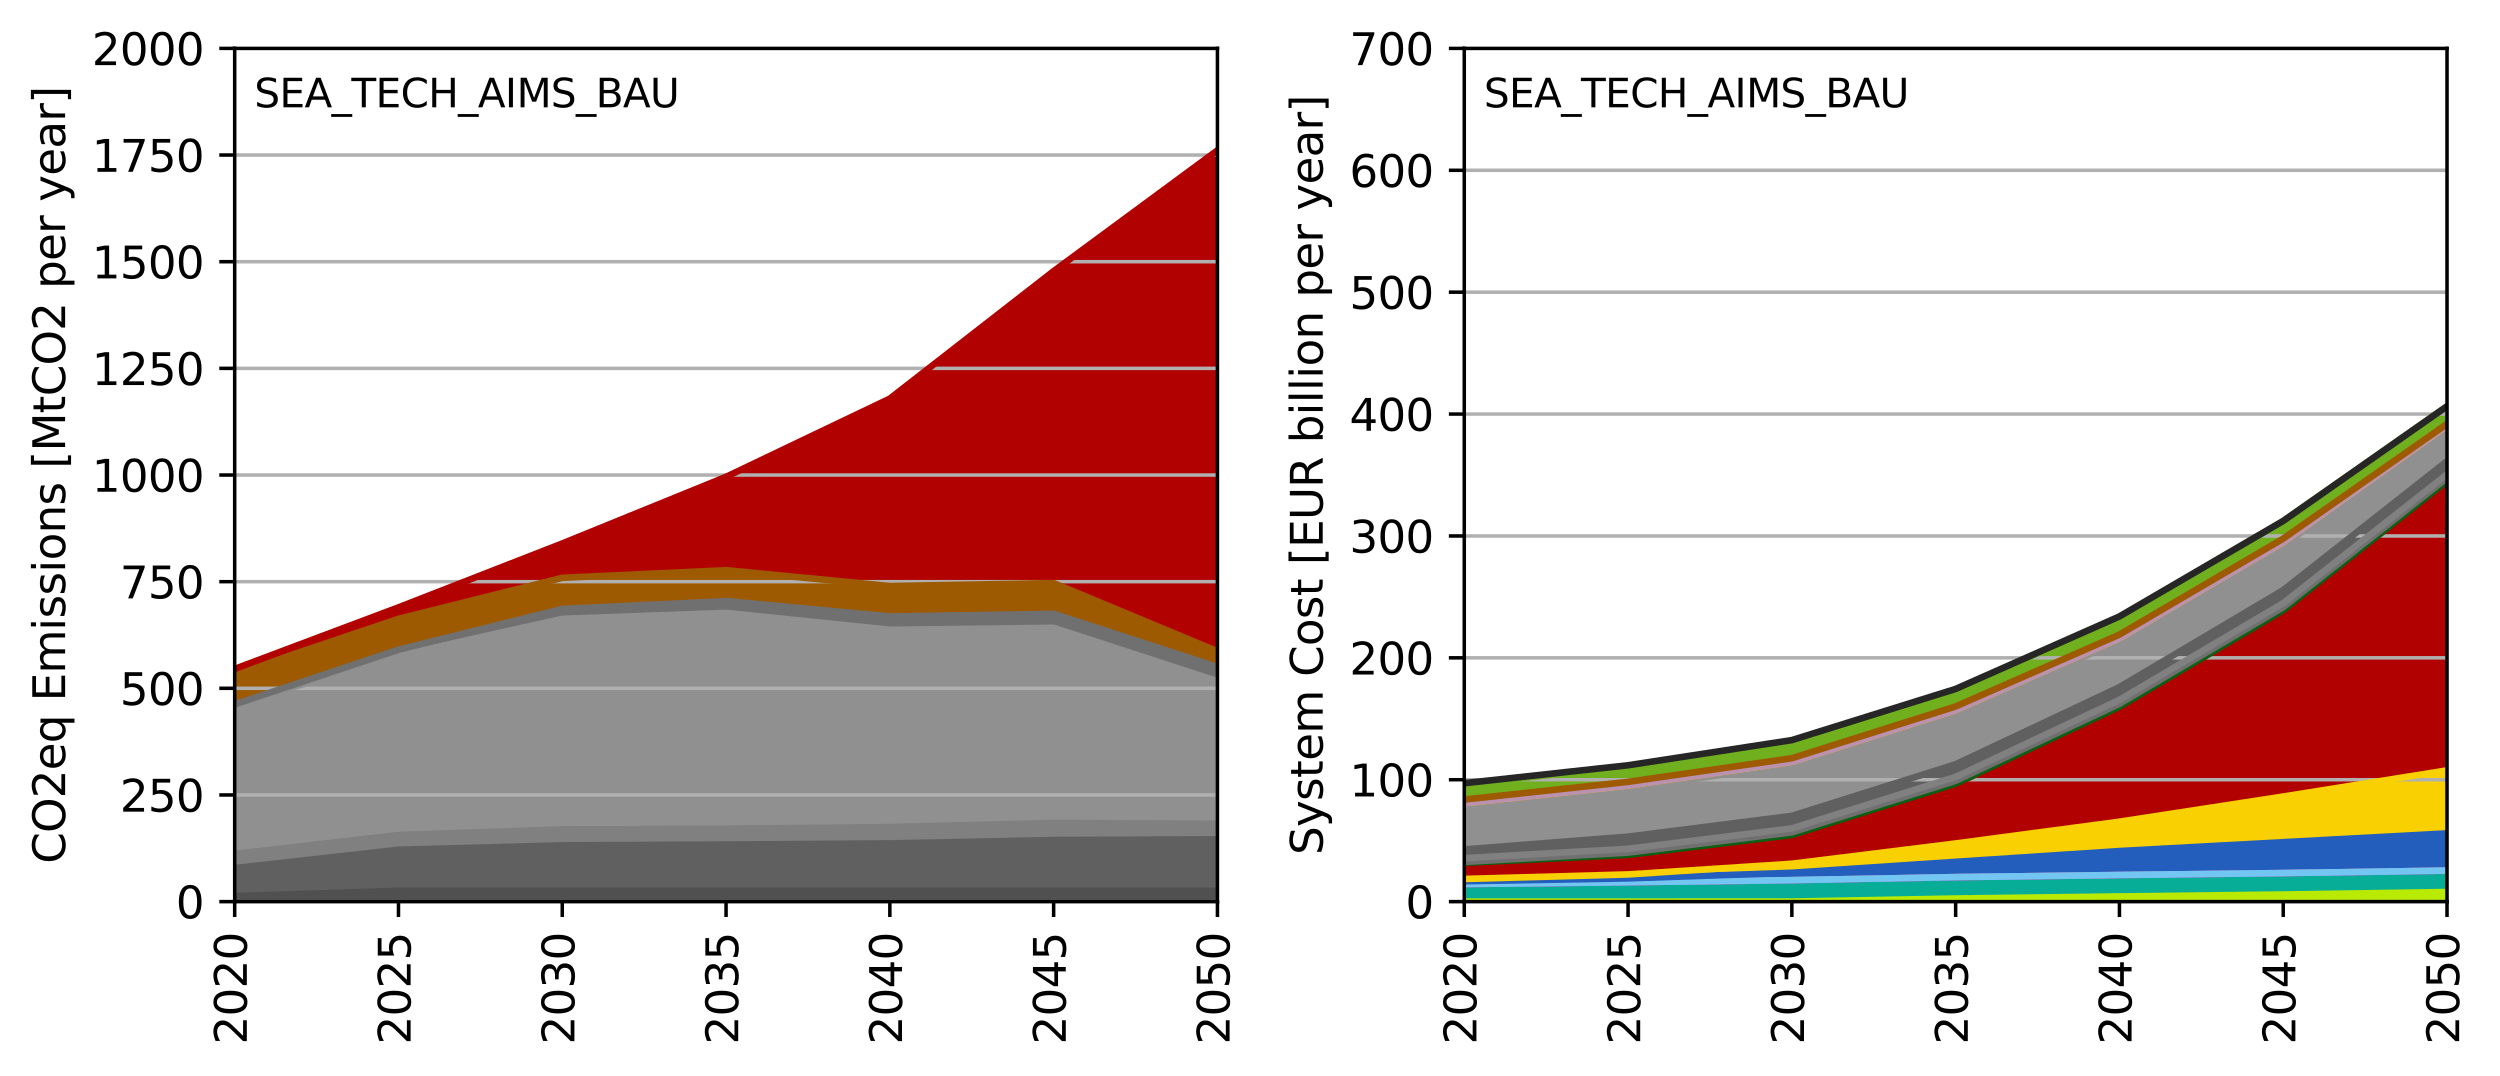<?xml version="1.0" encoding="utf-8" standalone="no"?>
<!DOCTYPE svg PUBLIC "-//W3C//DTD SVG 1.1//EN"
  "http://www.w3.org/Graphics/SVG/1.1/DTD/svg11.dtd">
<svg xmlns:xlink="http://www.w3.org/1999/xlink" width="568.087pt" height="244.529pt" viewBox="0 0 568.087 244.529" xmlns="http://www.w3.org/2000/svg" version="1.1">
 <defs>
  <style type="text/css">*{stroke-linejoin: round; stroke-linecap: butt}</style>
 </defs>
 <g id="figure_1">
  <g id="patch_1">
   <path d="M 0 244.529 
L 568.087 244.529 
L 568.087 0 
L 0 0 
z
" style="fill: #ffffff"/>
  </g>
  <g id="axes_1">
   <g id="patch_2">
    <path d="M 53.328 204.879 
L 276.643 204.879 
L 276.643 10.999 
L 53.328 10.999 
z
" style="fill: #ffffff"/>
   </g>
   <g id="PolyCollection_1">
    <defs>
     <path id="m88d6190f42" d="M 53.328 -40.907 
L 53.328 -39.65 
L 90.547 -39.65 
L 127.766 -39.65 
L 164.986 -39.65 
L 202.205 -39.65 
L 239.424 -39.65 
L 276.643 -39.65 
L 276.643 -42.111 
L 276.643 -42.111 
L 239.424 -42.11 
L 202.205 -42.112 
L 164.986 -42.112 
L 127.766 -42.112 
L 90.547 -42.112 
L 53.328 -40.907 
z
" style="stroke: #505050"/>
    </defs>
    <g clip-path="url(#pe2508ebcca)">
     <use xlink:href="#m88d6190f42" x="0" y="244.529" style="fill: #505050; stroke: #505050"/>
    </g>
   </g>
   <g id="PolyCollection_2">
    <defs>
     <path id="m4d60980947" d="M 53.328 -47.271 
L 53.328 -40.907 
L 90.547 -42.112 
L 127.766 -42.112 
L 164.986 -42.112 
L 202.205 -42.112 
L 239.424 -42.11 
L 276.643 -42.111 
L 276.643 -53.807 
L 276.643 -53.807 
L 239.424 -53.644 
L 202.205 -52.879 
L 164.986 -52.624 
L 127.766 -52.431 
L 90.547 -51.43 
L 53.328 -47.271 
z
" style="stroke: #606060"/>
    </defs>
    <g clip-path="url(#pe2508ebcca)">
     <use xlink:href="#m4d60980947" x="0" y="244.529" style="fill: #606060; stroke: #606060"/>
    </g>
   </g>
   <g id="PolyCollection_3">
    <defs>
     <path id="mbdee19e090" d="M 53.328 -50.505 
L 53.328 -47.271 
L 90.547 -51.43 
L 127.766 -52.431 
L 164.986 -52.624 
L 202.205 -52.879 
L 239.424 -53.644 
L 276.643 -53.807 
L 276.643 -57.339 
L 276.643 -57.339 
L 239.424 -57.534 
L 202.205 -56.59 
L 164.986 -56.222 
L 127.766 -56.061 
L 90.547 -54.783 
L 53.328 -50.505 
z
" style="stroke: #808080"/>
    </defs>
    <g clip-path="url(#pe2508ebcca)">
     <use xlink:href="#mbdee19e090" x="0" y="244.529" style="fill: #808080; stroke: #808080"/>
    </g>
   </g>
   <g id="PolyCollection_4">
    <defs>
     <path id="m55f90a1c77" d="M 53.328 -84.417 
L 53.328 -50.505 
L 90.547 -54.783 
L 127.766 -56.061 
L 164.986 -56.222 
L 202.205 -56.59 
L 239.424 -57.534 
L 276.643 -57.339 
L 276.643 -89.731 
L 276.643 -89.731 
L 239.424 -101.866 
L 202.205 -101.416 
L 164.986 -105.256 
L 127.766 -103.901 
L 90.547 -95.596 
L 53.328 -84.417 
z
" style="stroke: #909090"/>
    </defs>
    <g clip-path="url(#pe2508ebcca)">
     <use xlink:href="#m55f90a1c77" x="0" y="244.529" style="fill: #909090; stroke: #909090"/>
    </g>
   </g>
   <g id="PolyCollection_5">
    <defs>
     <path id="meef5af230b" d="M 53.328 -84.479 
L 53.328 -84.417 
L 90.547 -95.596 
L 127.766 -103.901 
L 164.986 -105.256 
L 202.205 -101.416 
L 239.424 -101.866 
L 276.643 -89.731 
L 276.643 -92.962 
L 276.643 -92.962 
L 239.424 -105.041 
L 202.205 -104.447 
L 164.986 -107.932 
L 127.766 -106.155 
L 90.547 -96.891 
L 53.328 -84.479 
z
" style="stroke: #707070"/>
    </defs>
    <g clip-path="url(#pe2508ebcca)">
     <use xlink:href="#meef5af230b" x="0" y="244.529" style="fill: #707070; stroke: #707070"/>
    </g>
   </g>
   <g id="PolyCollection_6">
    <defs>
     <path id="mf3045a3274" d="M 53.328 -91.364 
L 53.328 -84.479 
L 90.547 -96.891 
L 127.766 -106.155 
L 164.986 -107.932 
L 202.205 -104.447 
L 239.424 -105.041 
L 276.643 -92.962 
L 276.643 -96.527 
L 276.643 -96.527 
L 239.424 -112.021 
L 202.205 -111.356 
L 164.986 -114.959 
L 127.766 -113.229 
L 90.547 -103.906 
L 53.328 -91.364 
z
" style="stroke: #9e5a01"/>
    </defs>
    <g clip-path="url(#pe2508ebcca)">
     <use xlink:href="#mf3045a3274" x="0" y="244.529" style="fill: #9e5a01; stroke: #9e5a01"/>
    </g>
   </g>
   <g id="PolyCollection_7">
    <defs>
     <path id="m0f2de4541a" d="M 53.328 -92.534 
L 53.328 -91.364 
L 90.547 -103.906 
L 127.766 -113.229 
L 164.986 -114.959 
L 202.205 -111.356 
L 239.424 -112.021 
L 276.643 -96.527 
L 276.643 -210.369 
L 276.643 -210.369 
L 239.424 -182.92 
L 202.205 -153.954 
L 164.986 -136.174 
L 127.766 -121.03 
L 90.547 -106.515 
L 53.328 -92.534 
z
" style="stroke: #b20101"/>
    </defs>
    <g clip-path="url(#pe2508ebcca)">
     <use xlink:href="#m0f2de4541a" x="0" y="244.529" style="fill: #b20101; stroke: #b20101"/>
    </g>
   </g>
   <g id="matplotlib.axis_1">
    <g id="xtick_1">
     <g id="line2d_1">
      <defs>
       <path id="mf7da814003" d="M 0 0 
L 0 3.5 
" style="stroke: #000000; stroke-width: 0.8"/>
      </defs>
      <g>
       <use xlink:href="#mf7da814003" x="53.328" y="204.879" style="stroke: #000000; stroke-width: 0.8"/>
      </g>
     </g>
     <g id="text_1">
      <!-- 2020 -->
      <g transform="translate(56.087 237.329)rotate(-90)scale(0.1 -0.1)">
       <defs>
        <path id="DejaVuSans-32" d="M 1228 531 
L 3431 531 
L 3431 0 
L 469 0 
L 469 531 
Q 828 903 1448 1529 
Q 2069 2156 2228 2338 
Q 2531 2678 2651 2914 
Q 2772 3150 2772 3378 
Q 2772 3750 2511 3984 
Q 2250 4219 1831 4219 
Q 1534 4219 1204 4116 
Q 875 4013 500 3803 
L 500 4441 
Q 881 4594 1212 4672 
Q 1544 4750 1819 4750 
Q 2544 4750 2975 4387 
Q 3406 4025 3406 3419 
Q 3406 3131 3298 2873 
Q 3191 2616 2906 2266 
Q 2828 2175 2409 1742 
Q 1991 1309 1228 531 
z
" transform="scale(0.016)"/>
        <path id="DejaVuSans-30" d="M 2034 4250 
Q 1547 4250 1301 3770 
Q 1056 3291 1056 2328 
Q 1056 1369 1301 889 
Q 1547 409 2034 409 
Q 2525 409 2770 889 
Q 3016 1369 3016 2328 
Q 3016 3291 2770 3770 
Q 2525 4250 2034 4250 
z
M 2034 4750 
Q 2819 4750 3233 4129 
Q 3647 3509 3647 2328 
Q 3647 1150 3233 529 
Q 2819 -91 2034 -91 
Q 1250 -91 836 529 
Q 422 1150 422 2328 
Q 422 3509 836 4129 
Q 1250 4750 2034 4750 
z
" transform="scale(0.016)"/>
       </defs>
       <use xlink:href="#DejaVuSans-32"/>
       <use xlink:href="#DejaVuSans-30" x="63.623"/>
       <use xlink:href="#DejaVuSans-32" x="127.246"/>
       <use xlink:href="#DejaVuSans-30" x="190.869"/>
      </g>
     </g>
    </g>
    <g id="xtick_2">
     <g id="line2d_2">
      <g>
       <use xlink:href="#mf7da814003" x="90.547" y="204.879" style="stroke: #000000; stroke-width: 0.8"/>
      </g>
     </g>
     <g id="text_2">
      <!-- 2025 -->
      <g transform="translate(93.307 237.329)rotate(-90)scale(0.1 -0.1)">
       <defs>
        <path id="DejaVuSans-35" d="M 691 4666 
L 3169 4666 
L 3169 4134 
L 1269 4134 
L 1269 2991 
Q 1406 3038 1543 3061 
Q 1681 3084 1819 3084 
Q 2600 3084 3056 2656 
Q 3513 2228 3513 1497 
Q 3513 744 3044 326 
Q 2575 -91 1722 -91 
Q 1428 -91 1123 -41 
Q 819 9 494 109 
L 494 744 
Q 775 591 1075 516 
Q 1375 441 1709 441 
Q 2250 441 2565 725 
Q 2881 1009 2881 1497 
Q 2881 1984 2565 2268 
Q 2250 2553 1709 2553 
Q 1456 2553 1204 2497 
Q 953 2441 691 2322 
L 691 4666 
z
" transform="scale(0.016)"/>
       </defs>
       <use xlink:href="#DejaVuSans-32"/>
       <use xlink:href="#DejaVuSans-30" x="63.623"/>
       <use xlink:href="#DejaVuSans-32" x="127.246"/>
       <use xlink:href="#DejaVuSans-35" x="190.869"/>
      </g>
     </g>
    </g>
    <g id="xtick_3">
     <g id="line2d_3">
      <g>
       <use xlink:href="#mf7da814003" x="127.766" y="204.879" style="stroke: #000000; stroke-width: 0.8"/>
      </g>
     </g>
     <g id="text_3">
      <!-- 2030 -->
      <g transform="translate(130.526 237.329)rotate(-90)scale(0.1 -0.1)">
       <defs>
        <path id="DejaVuSans-33" d="M 2597 2516 
Q 3050 2419 3304 2112 
Q 3559 1806 3559 1356 
Q 3559 666 3084 287 
Q 2609 -91 1734 -91 
Q 1441 -91 1130 -33 
Q 819 25 488 141 
L 488 750 
Q 750 597 1062 519 
Q 1375 441 1716 441 
Q 2309 441 2620 675 
Q 2931 909 2931 1356 
Q 2931 1769 2642 2001 
Q 2353 2234 1838 2234 
L 1294 2234 
L 1294 2753 
L 1863 2753 
Q 2328 2753 2575 2939 
Q 2822 3125 2822 3475 
Q 2822 3834 2567 4026 
Q 2313 4219 1838 4219 
Q 1578 4219 1281 4162 
Q 984 4106 628 3988 
L 628 4550 
Q 988 4650 1302 4700 
Q 1616 4750 1894 4750 
Q 2613 4750 3031 4423 
Q 3450 4097 3450 3541 
Q 3450 3153 3228 2886 
Q 3006 2619 2597 2516 
z
" transform="scale(0.016)"/>
       </defs>
       <use xlink:href="#DejaVuSans-32"/>
       <use xlink:href="#DejaVuSans-30" x="63.623"/>
       <use xlink:href="#DejaVuSans-33" x="127.246"/>
       <use xlink:href="#DejaVuSans-30" x="190.869"/>
      </g>
     </g>
    </g>
    <g id="xtick_4">
     <g id="line2d_4">
      <g>
       <use xlink:href="#mf7da814003" x="164.986" y="204.879" style="stroke: #000000; stroke-width: 0.8"/>
      </g>
     </g>
     <g id="text_4">
      <!-- 2035 -->
      <g transform="translate(167.745 237.329)rotate(-90)scale(0.1 -0.1)">
       <use xlink:href="#DejaVuSans-32"/>
       <use xlink:href="#DejaVuSans-30" x="63.623"/>
       <use xlink:href="#DejaVuSans-33" x="127.246"/>
       <use xlink:href="#DejaVuSans-35" x="190.869"/>
      </g>
     </g>
    </g>
    <g id="xtick_5">
     <g id="line2d_5">
      <g>
       <use xlink:href="#mf7da814003" x="202.205" y="204.879" style="stroke: #000000; stroke-width: 0.8"/>
      </g>
     </g>
     <g id="text_5">
      <!-- 2040 -->
      <g transform="translate(204.964 237.329)rotate(-90)scale(0.1 -0.1)">
       <defs>
        <path id="DejaVuSans-34" d="M 2419 4116 
L 825 1625 
L 2419 1625 
L 2419 4116 
z
M 2253 4666 
L 3047 4666 
L 3047 1625 
L 3713 1625 
L 3713 1100 
L 3047 1100 
L 3047 0 
L 2419 0 
L 2419 1100 
L 313 1100 
L 313 1709 
L 2253 4666 
z
" transform="scale(0.016)"/>
       </defs>
       <use xlink:href="#DejaVuSans-32"/>
       <use xlink:href="#DejaVuSans-30" x="63.623"/>
       <use xlink:href="#DejaVuSans-34" x="127.246"/>
       <use xlink:href="#DejaVuSans-30" x="190.869"/>
      </g>
     </g>
    </g>
    <g id="xtick_6">
     <g id="line2d_6">
      <g>
       <use xlink:href="#mf7da814003" x="239.424" y="204.879" style="stroke: #000000; stroke-width: 0.8"/>
      </g>
     </g>
     <g id="text_6">
      <!-- 2045 -->
      <g transform="translate(242.183 237.329)rotate(-90)scale(0.1 -0.1)">
       <use xlink:href="#DejaVuSans-32"/>
       <use xlink:href="#DejaVuSans-30" x="63.623"/>
       <use xlink:href="#DejaVuSans-34" x="127.246"/>
       <use xlink:href="#DejaVuSans-35" x="190.869"/>
      </g>
     </g>
    </g>
    <g id="xtick_7">
     <g id="line2d_7">
      <g>
       <use xlink:href="#mf7da814003" x="276.643" y="204.879" style="stroke: #000000; stroke-width: 0.8"/>
      </g>
     </g>
     <g id="text_7">
      <!-- 2050 -->
      <g transform="translate(279.402 237.329)rotate(-90)scale(0.1 -0.1)">
       <use xlink:href="#DejaVuSans-32"/>
       <use xlink:href="#DejaVuSans-30" x="63.623"/>
       <use xlink:href="#DejaVuSans-35" x="127.246"/>
       <use xlink:href="#DejaVuSans-30" x="190.869"/>
      </g>
     </g>
    </g>
   </g>
   <g id="matplotlib.axis_2">
    <g id="ytick_1">
     <g id="line2d_8">
      <path d="M 53.328 204.879 
L 276.643 204.879 
" clip-path="url(#pe2508ebcca)" style="fill: none; stroke: #b0b0b0; stroke-width: 0.8; stroke-linecap: square"/>
     </g>
     <g id="line2d_9">
      <defs>
       <path id="m7e01f39b37" d="M 0 0 
L -3.5 0 
" style="stroke: #000000; stroke-width: 0.8"/>
      </defs>
      <g>
       <use xlink:href="#m7e01f39b37" x="53.328" y="204.879" style="stroke: #000000; stroke-width: 0.8"/>
      </g>
     </g>
     <g id="text_8">
      <!-- 0 -->
      <g transform="translate(39.966 208.678)scale(0.1 -0.1)">
       <use xlink:href="#DejaVuSans-30"/>
      </g>
     </g>
    </g>
    <g id="ytick_2">
     <g id="line2d_10">
      <path d="M 53.328 180.644 
L 276.643 180.644 
" clip-path="url(#pe2508ebcca)" style="fill: none; stroke: #b0b0b0; stroke-width: 0.8; stroke-linecap: square"/>
     </g>
     <g id="line2d_11">
      <g>
       <use xlink:href="#m7e01f39b37" x="53.328" y="180.644" style="stroke: #000000; stroke-width: 0.8"/>
      </g>
     </g>
     <g id="text_9">
      <!-- 250 -->
      <g transform="translate(27.241 184.443)scale(0.1 -0.1)">
       <use xlink:href="#DejaVuSans-32"/>
       <use xlink:href="#DejaVuSans-35" x="63.623"/>
       <use xlink:href="#DejaVuSans-30" x="127.246"/>
      </g>
     </g>
    </g>
    <g id="ytick_3">
     <g id="line2d_12">
      <path d="M 53.328 156.409 
L 276.643 156.409 
" clip-path="url(#pe2508ebcca)" style="fill: none; stroke: #b0b0b0; stroke-width: 0.8; stroke-linecap: square"/>
     </g>
     <g id="line2d_13">
      <g>
       <use xlink:href="#m7e01f39b37" x="53.328" y="156.409" style="stroke: #000000; stroke-width: 0.8"/>
      </g>
     </g>
     <g id="text_10">
      <!-- 500 -->
      <g transform="translate(27.241 160.208)scale(0.1 -0.1)">
       <use xlink:href="#DejaVuSans-35"/>
       <use xlink:href="#DejaVuSans-30" x="63.623"/>
       <use xlink:href="#DejaVuSans-30" x="127.246"/>
      </g>
     </g>
    </g>
    <g id="ytick_4">
     <g id="line2d_14">
      <path d="M 53.328 132.174 
L 276.643 132.174 
" clip-path="url(#pe2508ebcca)" style="fill: none; stroke: #b0b0b0; stroke-width: 0.8; stroke-linecap: square"/>
     </g>
     <g id="line2d_15">
      <g>
       <use xlink:href="#m7e01f39b37" x="53.328" y="132.174" style="stroke: #000000; stroke-width: 0.8"/>
      </g>
     </g>
     <g id="text_11">
      <!-- 750 -->
      <g transform="translate(27.241 135.973)scale(0.1 -0.1)">
       <defs>
        <path id="DejaVuSans-37" d="M 525 4666 
L 3525 4666 
L 3525 4397 
L 1831 0 
L 1172 0 
L 2766 4134 
L 525 4134 
L 525 4666 
z
" transform="scale(0.016)"/>
       </defs>
       <use xlink:href="#DejaVuSans-37"/>
       <use xlink:href="#DejaVuSans-35" x="63.623"/>
       <use xlink:href="#DejaVuSans-30" x="127.246"/>
      </g>
     </g>
    </g>
    <g id="ytick_5">
     <g id="line2d_16">
      <path d="M 53.328 107.939 
L 276.643 107.939 
" clip-path="url(#pe2508ebcca)" style="fill: none; stroke: #b0b0b0; stroke-width: 0.8; stroke-linecap: square"/>
     </g>
     <g id="line2d_17">
      <g>
       <use xlink:href="#m7e01f39b37" x="53.328" y="107.939" style="stroke: #000000; stroke-width: 0.8"/>
      </g>
     </g>
     <g id="text_12">
      <!-- 1000 -->
      <g transform="translate(20.878 111.738)scale(0.1 -0.1)">
       <defs>
        <path id="DejaVuSans-31" d="M 794 531 
L 1825 531 
L 1825 4091 
L 703 3866 
L 703 4441 
L 1819 4666 
L 2450 4666 
L 2450 531 
L 3481 531 
L 3481 0 
L 794 0 
L 794 531 
z
" transform="scale(0.016)"/>
       </defs>
       <use xlink:href="#DejaVuSans-31"/>
       <use xlink:href="#DejaVuSans-30" x="63.623"/>
       <use xlink:href="#DejaVuSans-30" x="127.246"/>
       <use xlink:href="#DejaVuSans-30" x="190.869"/>
      </g>
     </g>
    </g>
    <g id="ytick_6">
     <g id="line2d_18">
      <path d="M 53.328 83.704 
L 276.643 83.704 
" clip-path="url(#pe2508ebcca)" style="fill: none; stroke: #b0b0b0; stroke-width: 0.8; stroke-linecap: square"/>
     </g>
     <g id="line2d_19">
      <g>
       <use xlink:href="#m7e01f39b37" x="53.328" y="83.704" style="stroke: #000000; stroke-width: 0.8"/>
      </g>
     </g>
     <g id="text_13">
      <!-- 1250 -->
      <g transform="translate(20.878 87.503)scale(0.1 -0.1)">
       <use xlink:href="#DejaVuSans-31"/>
       <use xlink:href="#DejaVuSans-32" x="63.623"/>
       <use xlink:href="#DejaVuSans-35" x="127.246"/>
       <use xlink:href="#DejaVuSans-30" x="190.869"/>
      </g>
     </g>
    </g>
    <g id="ytick_7">
     <g id="line2d_20">
      <path d="M 53.328 59.469 
L 276.643 59.469 
" clip-path="url(#pe2508ebcca)" style="fill: none; stroke: #b0b0b0; stroke-width: 0.8; stroke-linecap: square"/>
     </g>
     <g id="line2d_21">
      <g>
       <use xlink:href="#m7e01f39b37" x="53.328" y="59.469" style="stroke: #000000; stroke-width: 0.8"/>
      </g>
     </g>
     <g id="text_14">
      <!-- 1500 -->
      <g transform="translate(20.878 63.268)scale(0.1 -0.1)">
       <use xlink:href="#DejaVuSans-31"/>
       <use xlink:href="#DejaVuSans-35" x="63.623"/>
       <use xlink:href="#DejaVuSans-30" x="127.246"/>
       <use xlink:href="#DejaVuSans-30" x="190.869"/>
      </g>
     </g>
    </g>
    <g id="ytick_8">
     <g id="line2d_22">
      <path d="M 53.328 35.234 
L 276.643 35.234 
" clip-path="url(#pe2508ebcca)" style="fill: none; stroke: #b0b0b0; stroke-width: 0.8; stroke-linecap: square"/>
     </g>
     <g id="line2d_23">
      <g>
       <use xlink:href="#m7e01f39b37" x="53.328" y="35.234" style="stroke: #000000; stroke-width: 0.8"/>
      </g>
     </g>
     <g id="text_15">
      <!-- 1750 -->
      <g transform="translate(20.878 39.033)scale(0.1 -0.1)">
       <use xlink:href="#DejaVuSans-31"/>
       <use xlink:href="#DejaVuSans-37" x="63.623"/>
       <use xlink:href="#DejaVuSans-35" x="127.246"/>
       <use xlink:href="#DejaVuSans-30" x="190.869"/>
      </g>
     </g>
    </g>
    <g id="ytick_9">
     <g id="line2d_24">
      <path d="M 53.328 10.999 
L 276.643 10.999 
" clip-path="url(#pe2508ebcca)" style="fill: none; stroke: #b0b0b0; stroke-width: 0.8; stroke-linecap: square"/>
     </g>
     <g id="line2d_25">
      <g>
       <use xlink:href="#m7e01f39b37" x="53.328" y="10.999" style="stroke: #000000; stroke-width: 0.8"/>
      </g>
     </g>
     <g id="text_16">
      <!-- 2000 -->
      <g transform="translate(20.878 14.798)scale(0.1 -0.1)">
       <use xlink:href="#DejaVuSans-32"/>
       <use xlink:href="#DejaVuSans-30" x="63.623"/>
       <use xlink:href="#DejaVuSans-30" x="127.246"/>
       <use xlink:href="#DejaVuSans-30" x="190.869"/>
      </g>
     </g>
    </g>
    <g id="text_17">
     <!-- CO2eq Emissions [MtCO2 per year] -->
     <g transform="translate(14.798 196.251)rotate(-90)scale(0.1 -0.1)">
      <defs>
       <path id="DejaVuSans-43" d="M 4122 4306 
L 4122 3641 
Q 3803 3938 3442 4084 
Q 3081 4231 2675 4231 
Q 1875 4231 1450 3742 
Q 1025 3253 1025 2328 
Q 1025 1406 1450 917 
Q 1875 428 2675 428 
Q 3081 428 3442 575 
Q 3803 722 4122 1019 
L 4122 359 
Q 3791 134 3420 21 
Q 3050 -91 2638 -91 
Q 1578 -91 968 557 
Q 359 1206 359 2328 
Q 359 3453 968 4101 
Q 1578 4750 2638 4750 
Q 3056 4750 3426 4639 
Q 3797 4528 4122 4306 
z
" transform="scale(0.016)"/>
       <path id="DejaVuSans-4f" d="M 2522 4238 
Q 1834 4238 1429 3725 
Q 1025 3213 1025 2328 
Q 1025 1447 1429 934 
Q 1834 422 2522 422 
Q 3209 422 3611 934 
Q 4013 1447 4013 2328 
Q 4013 3213 3611 3725 
Q 3209 4238 2522 4238 
z
M 2522 4750 
Q 3503 4750 4090 4092 
Q 4678 3434 4678 2328 
Q 4678 1225 4090 567 
Q 3503 -91 2522 -91 
Q 1538 -91 948 565 
Q 359 1222 359 2328 
Q 359 3434 948 4092 
Q 1538 4750 2522 4750 
z
" transform="scale(0.016)"/>
       <path id="DejaVuSans-65" d="M 3597 1894 
L 3597 1613 
L 953 1613 
Q 991 1019 1311 708 
Q 1631 397 2203 397 
Q 2534 397 2845 478 
Q 3156 559 3463 722 
L 3463 178 
Q 3153 47 2828 -22 
Q 2503 -91 2169 -91 
Q 1331 -91 842 396 
Q 353 884 353 1716 
Q 353 2575 817 3079 
Q 1281 3584 2069 3584 
Q 2775 3584 3186 3129 
Q 3597 2675 3597 1894 
z
M 3022 2063 
Q 3016 2534 2758 2815 
Q 2500 3097 2075 3097 
Q 1594 3097 1305 2825 
Q 1016 2553 972 2059 
L 3022 2063 
z
" transform="scale(0.016)"/>
       <path id="DejaVuSans-71" d="M 947 1747 
Q 947 1113 1208 752 
Q 1469 391 1925 391 
Q 2381 391 2643 752 
Q 2906 1113 2906 1747 
Q 2906 2381 2643 2742 
Q 2381 3103 1925 3103 
Q 1469 3103 1208 2742 
Q 947 2381 947 1747 
z
M 2906 525 
Q 2725 213 2448 61 
Q 2172 -91 1784 -91 
Q 1150 -91 751 415 
Q 353 922 353 1747 
Q 353 2572 751 3078 
Q 1150 3584 1784 3584 
Q 2172 3584 2448 3432 
Q 2725 3281 2906 2969 
L 2906 3500 
L 3481 3500 
L 3481 -1331 
L 2906 -1331 
L 2906 525 
z
" transform="scale(0.016)"/>
       <path id="DejaVuSans-20" transform="scale(0.016)"/>
       <path id="DejaVuSans-45" d="M 628 4666 
L 3578 4666 
L 3578 4134 
L 1259 4134 
L 1259 2753 
L 3481 2753 
L 3481 2222 
L 1259 2222 
L 1259 531 
L 3634 531 
L 3634 0 
L 628 0 
L 628 4666 
z
" transform="scale(0.016)"/>
       <path id="DejaVuSans-6d" d="M 3328 2828 
Q 3544 3216 3844 3400 
Q 4144 3584 4550 3584 
Q 5097 3584 5394 3201 
Q 5691 2819 5691 2113 
L 5691 0 
L 5113 0 
L 5113 2094 
Q 5113 2597 4934 2840 
Q 4756 3084 4391 3084 
Q 3944 3084 3684 2787 
Q 3425 2491 3425 1978 
L 3425 0 
L 2847 0 
L 2847 2094 
Q 2847 2600 2669 2842 
Q 2491 3084 2119 3084 
Q 1678 3084 1418 2786 
Q 1159 2488 1159 1978 
L 1159 0 
L 581 0 
L 581 3500 
L 1159 3500 
L 1159 2956 
Q 1356 3278 1631 3431 
Q 1906 3584 2284 3584 
Q 2666 3584 2933 3390 
Q 3200 3197 3328 2828 
z
" transform="scale(0.016)"/>
       <path id="DejaVuSans-69" d="M 603 3500 
L 1178 3500 
L 1178 0 
L 603 0 
L 603 3500 
z
M 603 4863 
L 1178 4863 
L 1178 4134 
L 603 4134 
L 603 4863 
z
" transform="scale(0.016)"/>
       <path id="DejaVuSans-73" d="M 2834 3397 
L 2834 2853 
Q 2591 2978 2328 3040 
Q 2066 3103 1784 3103 
Q 1356 3103 1142 2972 
Q 928 2841 928 2578 
Q 928 2378 1081 2264 
Q 1234 2150 1697 2047 
L 1894 2003 
Q 2506 1872 2764 1633 
Q 3022 1394 3022 966 
Q 3022 478 2636 193 
Q 2250 -91 1575 -91 
Q 1294 -91 989 -36 
Q 684 19 347 128 
L 347 722 
Q 666 556 975 473 
Q 1284 391 1588 391 
Q 1994 391 2212 530 
Q 2431 669 2431 922 
Q 2431 1156 2273 1281 
Q 2116 1406 1581 1522 
L 1381 1569 
Q 847 1681 609 1914 
Q 372 2147 372 2553 
Q 372 3047 722 3315 
Q 1072 3584 1716 3584 
Q 2034 3584 2315 3537 
Q 2597 3491 2834 3397 
z
" transform="scale(0.016)"/>
       <path id="DejaVuSans-6f" d="M 1959 3097 
Q 1497 3097 1228 2736 
Q 959 2375 959 1747 
Q 959 1119 1226 758 
Q 1494 397 1959 397 
Q 2419 397 2687 759 
Q 2956 1122 2956 1747 
Q 2956 2369 2687 2733 
Q 2419 3097 1959 3097 
z
M 1959 3584 
Q 2709 3584 3137 3096 
Q 3566 2609 3566 1747 
Q 3566 888 3137 398 
Q 2709 -91 1959 -91 
Q 1206 -91 779 398 
Q 353 888 353 1747 
Q 353 2609 779 3096 
Q 1206 3584 1959 3584 
z
" transform="scale(0.016)"/>
       <path id="DejaVuSans-6e" d="M 3513 2113 
L 3513 0 
L 2938 0 
L 2938 2094 
Q 2938 2591 2744 2837 
Q 2550 3084 2163 3084 
Q 1697 3084 1428 2787 
Q 1159 2491 1159 1978 
L 1159 0 
L 581 0 
L 581 3500 
L 1159 3500 
L 1159 2956 
Q 1366 3272 1645 3428 
Q 1925 3584 2291 3584 
Q 2894 3584 3203 3211 
Q 3513 2838 3513 2113 
z
" transform="scale(0.016)"/>
       <path id="DejaVuSans-5b" d="M 550 4863 
L 1875 4863 
L 1875 4416 
L 1125 4416 
L 1125 -397 
L 1875 -397 
L 1875 -844 
L 550 -844 
L 550 4863 
z
" transform="scale(0.016)"/>
       <path id="DejaVuSans-4d" d="M 628 4666 
L 1569 4666 
L 2759 1491 
L 3956 4666 
L 4897 4666 
L 4897 0 
L 4281 0 
L 4281 4097 
L 3078 897 
L 2444 897 
L 1241 4097 
L 1241 0 
L 628 0 
L 628 4666 
z
" transform="scale(0.016)"/>
       <path id="DejaVuSans-74" d="M 1172 4494 
L 1172 3500 
L 2356 3500 
L 2356 3053 
L 1172 3053 
L 1172 1153 
Q 1172 725 1289 603 
Q 1406 481 1766 481 
L 2356 481 
L 2356 0 
L 1766 0 
Q 1100 0 847 248 
Q 594 497 594 1153 
L 594 3053 
L 172 3053 
L 172 3500 
L 594 3500 
L 594 4494 
L 1172 4494 
z
" transform="scale(0.016)"/>
       <path id="DejaVuSans-70" d="M 1159 525 
L 1159 -1331 
L 581 -1331 
L 581 3500 
L 1159 3500 
L 1159 2969 
Q 1341 3281 1617 3432 
Q 1894 3584 2278 3584 
Q 2916 3584 3314 3078 
Q 3713 2572 3713 1747 
Q 3713 922 3314 415 
Q 2916 -91 2278 -91 
Q 1894 -91 1617 61 
Q 1341 213 1159 525 
z
M 3116 1747 
Q 3116 2381 2855 2742 
Q 2594 3103 2138 3103 
Q 1681 3103 1420 2742 
Q 1159 2381 1159 1747 
Q 1159 1113 1420 752 
Q 1681 391 2138 391 
Q 2594 391 2855 752 
Q 3116 1113 3116 1747 
z
" transform="scale(0.016)"/>
       <path id="DejaVuSans-72" d="M 2631 2963 
Q 2534 3019 2420 3045 
Q 2306 3072 2169 3072 
Q 1681 3072 1420 2755 
Q 1159 2438 1159 1844 
L 1159 0 
L 581 0 
L 581 3500 
L 1159 3500 
L 1159 2956 
Q 1341 3275 1631 3429 
Q 1922 3584 2338 3584 
Q 2397 3584 2469 3576 
Q 2541 3569 2628 3553 
L 2631 2963 
z
" transform="scale(0.016)"/>
       <path id="DejaVuSans-79" d="M 2059 -325 
Q 1816 -950 1584 -1140 
Q 1353 -1331 966 -1331 
L 506 -1331 
L 506 -850 
L 844 -850 
Q 1081 -850 1212 -737 
Q 1344 -625 1503 -206 
L 1606 56 
L 191 3500 
L 800 3500 
L 1894 763 
L 2988 3500 
L 3597 3500 
L 2059 -325 
z
" transform="scale(0.016)"/>
       <path id="DejaVuSans-61" d="M 2194 1759 
Q 1497 1759 1228 1600 
Q 959 1441 959 1056 
Q 959 750 1161 570 
Q 1363 391 1709 391 
Q 2188 391 2477 730 
Q 2766 1069 2766 1631 
L 2766 1759 
L 2194 1759 
z
M 3341 1997 
L 3341 0 
L 2766 0 
L 2766 531 
Q 2569 213 2275 61 
Q 1981 -91 1556 -91 
Q 1019 -91 701 211 
Q 384 513 384 1019 
Q 384 1609 779 1909 
Q 1175 2209 1959 2209 
L 2766 2209 
L 2766 2266 
Q 2766 2663 2505 2880 
Q 2244 3097 1772 3097 
Q 1472 3097 1187 3025 
Q 903 2953 641 2809 
L 641 3341 
Q 956 3463 1253 3523 
Q 1550 3584 1831 3584 
Q 2591 3584 2966 3190 
Q 3341 2797 3341 1997 
z
" transform="scale(0.016)"/>
       <path id="DejaVuSans-5d" d="M 1947 4863 
L 1947 -844 
L 622 -844 
L 622 -397 
L 1369 -397 
L 1369 4416 
L 622 4416 
L 622 4863 
L 1947 4863 
z
" transform="scale(0.016)"/>
      </defs>
      <use xlink:href="#DejaVuSans-43"/>
      <use xlink:href="#DejaVuSans-4f" x="69.824"/>
      <use xlink:href="#DejaVuSans-32" x="148.535"/>
      <use xlink:href="#DejaVuSans-65" x="212.158"/>
      <use xlink:href="#DejaVuSans-71" x="273.682"/>
      <use xlink:href="#DejaVuSans-20" x="337.158"/>
      <use xlink:href="#DejaVuSans-45" x="368.945"/>
      <use xlink:href="#DejaVuSans-6d" x="432.129"/>
      <use xlink:href="#DejaVuSans-69" x="529.541"/>
      <use xlink:href="#DejaVuSans-73" x="557.324"/>
      <use xlink:href="#DejaVuSans-73" x="609.424"/>
      <use xlink:href="#DejaVuSans-69" x="661.523"/>
      <use xlink:href="#DejaVuSans-6f" x="689.307"/>
      <use xlink:href="#DejaVuSans-6e" x="750.488"/>
      <use xlink:href="#DejaVuSans-73" x="813.867"/>
      <use xlink:href="#DejaVuSans-20" x="865.967"/>
      <use xlink:href="#DejaVuSans-5b" x="897.754"/>
      <use xlink:href="#DejaVuSans-4d" x="936.768"/>
      <use xlink:href="#DejaVuSans-74" x="1023.047"/>
      <use xlink:href="#DejaVuSans-43" x="1062.256"/>
      <use xlink:href="#DejaVuSans-4f" x="1132.08"/>
      <use xlink:href="#DejaVuSans-32" x="1210.791"/>
      <use xlink:href="#DejaVuSans-20" x="1274.414"/>
      <use xlink:href="#DejaVuSans-70" x="1306.201"/>
      <use xlink:href="#DejaVuSans-65" x="1369.678"/>
      <use xlink:href="#DejaVuSans-72" x="1431.201"/>
      <use xlink:href="#DejaVuSans-20" x="1472.314"/>
      <use xlink:href="#DejaVuSans-79" x="1504.102"/>
      <use xlink:href="#DejaVuSans-65" x="1563.281"/>
      <use xlink:href="#DejaVuSans-61" x="1624.805"/>
      <use xlink:href="#DejaVuSans-72" x="1686.084"/>
      <use xlink:href="#DejaVuSans-5d" x="1727.197"/>
     </g>
    </g>
   </g>
   <g id="line2d_26">
    <path d="M 53.328 203.622 
L 90.547 202.417 
L 127.766 202.417 
L 164.986 202.417 
L 202.205 202.417 
L 239.424 202.419 
L 276.643 202.418 
" clip-path="url(#pe2508ebcca)" style="fill: none; stroke: #505050; stroke-width: 1.5; stroke-linecap: square"/>
   </g>
   <g id="line2d_27">
    <path d="M 53.328 197.258 
L 90.547 193.099 
L 127.766 192.098 
L 164.986 191.905 
L 202.205 191.651 
L 239.424 190.885 
L 276.643 190.722 
" clip-path="url(#pe2508ebcca)" style="fill: none; stroke: #606060; stroke-width: 1.5; stroke-linecap: square"/>
   </g>
   <g id="line2d_28">
    <path d="M 53.328 194.025 
L 90.547 189.747 
L 127.766 188.469 
L 164.986 188.308 
L 202.205 187.939 
L 239.424 186.995 
L 276.643 187.19 
" clip-path="url(#pe2508ebcca)" style="fill: none; stroke: #808080; stroke-width: 1.5; stroke-linecap: square"/>
   </g>
   <g id="line2d_29">
    <path d="M 53.328 160.112 
L 90.547 148.933 
L 127.766 140.628 
L 164.986 139.273 
L 202.205 143.113 
L 239.424 142.663 
L 276.643 154.799 
" clip-path="url(#pe2508ebcca)" style="fill: none; stroke: #909090; stroke-width: 1.5; stroke-linecap: square"/>
   </g>
   <g id="line2d_30">
    <path d="M 53.328 160.05 
L 90.547 147.638 
L 127.766 138.374 
L 164.986 136.597 
L 202.205 140.082 
L 239.424 139.488 
L 276.643 151.567 
" clip-path="url(#pe2508ebcca)" style="fill: none; stroke: #707070; stroke-width: 1.5; stroke-linecap: square"/>
   </g>
   <g id="line2d_31">
    <path d="M 53.328 153.165 
L 90.547 140.624 
L 127.766 131.301 
L 164.986 129.57 
L 202.205 133.174 
L 239.424 132.509 
L 276.643 148.003 
" clip-path="url(#pe2508ebcca)" style="fill: none; stroke: #9e5a01; stroke-width: 1.5; stroke-linecap: square"/>
   </g>
   <g id="line2d_32">
    <path d="M 53.328 151.995 
L 90.547 138.015 
L 127.766 123.499 
L 164.986 108.355 
L 202.205 90.576 
L 239.424 61.609 
L 276.643 34.16 
" clip-path="url(#pe2508ebcca)" style="fill: none; stroke: #b20101; stroke-width: 1.5; stroke-linecap: square"/>
   </g>
   <g id="patch_3">
    <path d="M 53.328 204.879 
L 53.328 10.999 
" style="fill: none; stroke: #000000; stroke-width: 0.8; stroke-linejoin: miter; stroke-linecap: square"/>
   </g>
   <g id="patch_4">
    <path d="M 276.643 204.879 
L 276.643 10.999 
" style="fill: none; stroke: #000000; stroke-width: 0.8; stroke-linejoin: miter; stroke-linecap: square"/>
   </g>
   <g id="patch_5">
    <path d="M 53.328 204.879 
L 276.643 204.879 
" style="fill: none; stroke: #000000; stroke-width: 0.8; stroke-linejoin: miter; stroke-linecap: square"/>
   </g>
   <g id="patch_6">
    <path d="M 53.328 10.999 
L 276.643 10.999 
" style="fill: none; stroke: #000000; stroke-width: 0.8; stroke-linejoin: miter; stroke-linecap: square"/>
   </g>
   <g id="text_18">
    <!-- SEA_TECH_AIMS_BAU -->
    <g transform="translate(57.794 24.387)scale(0.09 -0.09)">
     <defs>
      <path id="DejaVuSans-53" d="M 3425 4513 
L 3425 3897 
Q 3066 4069 2747 4153 
Q 2428 4238 2131 4238 
Q 1616 4238 1336 4038 
Q 1056 3838 1056 3469 
Q 1056 3159 1242 3001 
Q 1428 2844 1947 2747 
L 2328 2669 
Q 3034 2534 3370 2195 
Q 3706 1856 3706 1288 
Q 3706 609 3251 259 
Q 2797 -91 1919 -91 
Q 1588 -91 1214 -16 
Q 841 59 441 206 
L 441 856 
Q 825 641 1194 531 
Q 1563 422 1919 422 
Q 2459 422 2753 634 
Q 3047 847 3047 1241 
Q 3047 1584 2836 1778 
Q 2625 1972 2144 2069 
L 1759 2144 
Q 1053 2284 737 2584 
Q 422 2884 422 3419 
Q 422 4038 858 4394 
Q 1294 4750 2059 4750 
Q 2388 4750 2728 4690 
Q 3069 4631 3425 4513 
z
" transform="scale(0.016)"/>
      <path id="DejaVuSans-41" d="M 2188 4044 
L 1331 1722 
L 3047 1722 
L 2188 4044 
z
M 1831 4666 
L 2547 4666 
L 4325 0 
L 3669 0 
L 3244 1197 
L 1141 1197 
L 716 0 
L 50 0 
L 1831 4666 
z
" transform="scale(0.016)"/>
      <path id="DejaVuSans-5f" d="M 3263 -1063 
L 3263 -1509 
L -63 -1509 
L -63 -1063 
L 3263 -1063 
z
" transform="scale(0.016)"/>
      <path id="DejaVuSans-54" d="M -19 4666 
L 3928 4666 
L 3928 4134 
L 2272 4134 
L 2272 0 
L 1638 0 
L 1638 4134 
L -19 4134 
L -19 4666 
z
" transform="scale(0.016)"/>
      <path id="DejaVuSans-48" d="M 628 4666 
L 1259 4666 
L 1259 2753 
L 3553 2753 
L 3553 4666 
L 4184 4666 
L 4184 0 
L 3553 0 
L 3553 2222 
L 1259 2222 
L 1259 0 
L 628 0 
L 628 4666 
z
" transform="scale(0.016)"/>
      <path id="DejaVuSans-49" d="M 628 4666 
L 1259 4666 
L 1259 0 
L 628 0 
L 628 4666 
z
" transform="scale(0.016)"/>
      <path id="DejaVuSans-42" d="M 1259 2228 
L 1259 519 
L 2272 519 
Q 2781 519 3026 730 
Q 3272 941 3272 1375 
Q 3272 1813 3026 2020 
Q 2781 2228 2272 2228 
L 1259 2228 
z
M 1259 4147 
L 1259 2741 
L 2194 2741 
Q 2656 2741 2882 2914 
Q 3109 3088 3109 3444 
Q 3109 3797 2882 3972 
Q 2656 4147 2194 4147 
L 1259 4147 
z
M 628 4666 
L 2241 4666 
Q 2963 4666 3353 4366 
Q 3744 4066 3744 3513 
Q 3744 3084 3544 2831 
Q 3344 2578 2956 2516 
Q 3422 2416 3680 2098 
Q 3938 1781 3938 1306 
Q 3938 681 3513 340 
Q 3088 0 2303 0 
L 628 0 
L 628 4666 
z
" transform="scale(0.016)"/>
      <path id="DejaVuSans-55" d="M 556 4666 
L 1191 4666 
L 1191 1831 
Q 1191 1081 1462 751 
Q 1734 422 2344 422 
Q 2950 422 3222 751 
Q 3494 1081 3494 1831 
L 3494 4666 
L 4128 4666 
L 4128 1753 
Q 4128 841 3676 375 
Q 3225 -91 2344 -91 
Q 1459 -91 1007 375 
Q 556 841 556 1753 
L 556 4666 
z
" transform="scale(0.016)"/>
     </defs>
     <use xlink:href="#DejaVuSans-53"/>
     <use xlink:href="#DejaVuSans-45" x="63.477"/>
     <use xlink:href="#DejaVuSans-41" x="126.66"/>
     <use xlink:href="#DejaVuSans-5f" x="195.068"/>
     <use xlink:href="#DejaVuSans-54" x="245.068"/>
     <use xlink:href="#DejaVuSans-45" x="306.152"/>
     <use xlink:href="#DejaVuSans-43" x="369.336"/>
     <use xlink:href="#DejaVuSans-48" x="439.16"/>
     <use xlink:href="#DejaVuSans-5f" x="514.355"/>
     <use xlink:href="#DejaVuSans-41" x="564.355"/>
     <use xlink:href="#DejaVuSans-49" x="632.764"/>
     <use xlink:href="#DejaVuSans-4d" x="662.256"/>
     <use xlink:href="#DejaVuSans-53" x="748.535"/>
     <use xlink:href="#DejaVuSans-5f" x="812.012"/>
     <use xlink:href="#DejaVuSans-42" x="862.012"/>
     <use xlink:href="#DejaVuSans-41" x="930.615"/>
     <use xlink:href="#DejaVuSans-55" x="999.023"/>
    </g>
   </g>
  </g>
  <g id="axes_2">
   <g id="patch_7">
    <path d="M 332.733 204.879 
L 556.048 204.879 
L 556.048 10.999 
L 332.733 10.999 
z
" style="fill: #ffffff"/>
   </g>
   <g id="PolyCollection_8">
    <defs>
     <path id="m1c7a630cb8" d="M 332.733 -39.652 
L 332.733 -39.65 
L 369.952 -39.65 
L 407.171 -39.65 
L 444.391 -39.65 
L 481.61 -39.65 
L 518.829 -39.65 
L 556.048 -39.65 
L 556.048 -41.827 
L 556.048 -41.827 
L 518.829 -41.266 
L 481.61 -40.828 
L 444.391 -40.352 
L 407.171 -39.656 
L 369.952 -39.653 
L 332.733 -39.652 
z
" style="stroke: #b8ea04"/>
    </defs>
    <g clip-path="url(#p601f182f00)">
     <use xlink:href="#m1c7a630cb8" x="0" y="244.529" style="fill: #b8ea04; stroke: #b8ea04"/>
    </g>
   </g>
   <g id="PolyCollection_9">
    <defs>
     <path id="m37e190bef3" d="M 332.733 -43.638 
L 332.733 -39.652 
L 369.952 -39.653 
L 407.171 -39.656 
L 444.391 -40.352 
L 481.61 -40.828 
L 518.829 -41.266 
L 556.048 -41.827 
L 556.048 -46.69 
L 556.048 -46.69 
L 518.829 -46.129 
L 481.61 -45.691 
L 444.391 -45.214 
L 407.171 -44.522 
L 369.952 -44.057 
L 332.733 -43.638 
z
" style="stroke: #08ad97"/>
    </defs>
    <g clip-path="url(#p601f182f00)">
     <use xlink:href="#m37e190bef3" x="0" y="244.529" style="fill: #08ad97; stroke: #08ad97"/>
    </g>
   </g>
   <g id="PolyCollection_10">
    <defs>
     <path id="m7b1b53f7b5" d="M 332.733 -43.638 
L 332.733 -43.638 
L 369.952 -44.057 
L 407.171 -44.522 
L 444.391 -45.214 
L 481.61 -45.691 
L 518.829 -46.129 
L 556.048 -46.69 
L 556.048 -46.693 
L 556.048 -46.693 
L 518.829 -46.13 
L 481.61 -45.692 
L 444.391 -45.215 
L 407.171 -44.522 
L 369.952 -44.057 
L 332.733 -43.638 
z
" style="stroke: #ea048a"/>
    </defs>
    <g clip-path="url(#p601f182f00)">
     <use xlink:href="#m7b1b53f7b5" x="0" y="244.529" style="fill: #ea048a; stroke: #ea048a"/>
    </g>
   </g>
   <g id="PolyCollection_11">
    <defs>
     <path id="mc9e2c59eb2" d="M 332.733 -43.638 
L 332.733 -43.638 
L 369.952 -44.057 
L 407.171 -44.522 
L 444.391 -45.215 
L 481.61 -45.692 
L 518.829 -46.13 
L 556.048 -46.693 
L 556.048 -46.694 
L 556.048 -46.694 
L 518.829 -46.131 
L 481.61 -45.693 
L 444.391 -45.216 
L 407.171 -44.522 
L 369.952 -44.057 
L 332.733 -43.638 
z
" style="stroke: #6895dd"/>
    </defs>
    <g clip-path="url(#p601f182f00)">
     <use xlink:href="#mc9e2c59eb2" x="0" y="244.529" style="fill: #6895dd; stroke: #6895dd"/>
    </g>
   </g>
   <g id="PolyCollection_12">
    <defs>
     <path id="m5071b897b6" d="M 332.733 -43.647 
L 332.733 -43.638 
L 369.952 -44.057 
L 407.171 -44.522 
L 444.391 -45.216 
L 481.61 -45.693 
L 518.829 -46.131 
L 556.048 -46.694 
L 556.048 -46.703 
L 556.048 -46.703 
L 518.829 -46.14 
L 481.61 -45.701 
L 444.391 -45.224 
L 407.171 -44.531 
L 369.952 -44.066 
L 332.733 -43.647 
z
" style="stroke: #74c6f2"/>
    </defs>
    <g clip-path="url(#p601f182f00)">
     <use xlink:href="#m5071b897b6" x="0" y="244.529" style="fill: #74c6f2; stroke: #74c6f2"/>
    </g>
   </g>
   <g id="PolyCollection_13">
    <defs>
     <path id="m551f99554b" d="M 332.733 -44.284 
L 332.733 -43.647 
L 369.952 -44.066 
L 407.171 -44.531 
L 444.391 -45.224 
L 481.61 -45.701 
L 518.829 -46.14 
L 556.048 -46.703 
L 556.048 -55.156 
L 556.048 -55.156 
L 518.829 -53.155 
L 481.61 -51.141 
L 444.391 -48.692 
L 407.171 -46.205 
L 369.952 -44.934 
L 332.733 -44.284 
z
" style="stroke: #235ebc"/>
    </defs>
    <g clip-path="url(#p601f182f00)">
     <use xlink:href="#m551f99554b" x="0" y="244.529" style="fill: #235ebc; stroke: #235ebc"/>
    </g>
   </g>
   <g id="PolyCollection_14">
    <defs>
     <path id="m0e05a23769" d="M 332.733 -44.802 
L 332.733 -44.284 
L 369.952 -44.934 
L 407.171 -46.205 
L 444.391 -48.692 
L 481.61 -51.141 
L 518.829 -53.155 
L 556.048 -55.156 
L 556.048 -69.473 
L 556.048 -69.473 
L 518.829 -63.53 
L 481.61 -57.812 
L 444.391 -52.862 
L 407.171 -48.255 
L 369.952 -45.831 
L 332.733 -44.802 
z
" style="stroke: #f9d002"/>
    </defs>
    <g clip-path="url(#p601f182f00)">
     <use xlink:href="#m0e05a23769" x="0" y="244.529" style="fill: #f9d002; stroke: #f9d002"/>
    </g>
   </g>
   <g id="PolyCollection_15">
    <defs>
     <path id="m99d2ad0fa9" d="M 332.733 -48.327 
L 332.733 -44.802 
L 369.952 -45.831 
L 407.171 -48.255 
L 444.391 -52.862 
L 481.61 -57.812 
L 518.829 -63.53 
L 556.048 -69.473 
L 556.048 -135.249 
L 556.048 -135.249 
L 518.829 -105.875 
L 481.61 -83.928 
L 444.391 -66.408 
L 407.171 -54.693 
L 369.952 -50.177 
L 332.733 -48.327 
z
" style="stroke: #b20101"/>
    </defs>
    <g clip-path="url(#p601f182f00)">
     <use xlink:href="#m99d2ad0fa9" x="0" y="244.529" style="fill: #b20101; stroke: #b20101"/>
    </g>
   </g>
   <g id="PolyCollection_16">
    <defs>
     <path id="m912b25decf" d="M 332.733 -48.465 
L 332.733 -48.327 
L 369.952 -50.177 
L 407.171 -54.693 
L 444.391 -66.408 
L 481.61 -83.928 
L 518.829 -105.875 
L 556.048 -135.249 
L 556.048 -135.249 
L 556.048 -135.249 
L 518.829 -105.875 
L 481.61 -83.937 
L 444.391 -66.473 
L 407.171 -54.799 
L 369.952 -50.283 
L 332.733 -48.465 
z
" style="stroke: #0c6013"/>
    </defs>
    <g clip-path="url(#p601f182f00)">
     <use xlink:href="#m912b25decf" x="0" y="244.529" style="fill: #0c6013; stroke: #0c6013"/>
    </g>
   </g>
   <g id="PolyCollection_17">
    <defs>
     <path id="m029e698a27" d="M 332.733 -48.677 
L 332.733 -48.465 
L 369.952 -50.283 
L 407.171 -54.799 
L 444.391 -66.473 
L 481.61 -83.937 
L 518.829 -105.875 
L 556.048 -135.249 
L 556.048 -135.936 
L 556.048 -135.936 
L 518.829 -106.557 
L 481.61 -84.607 
L 444.391 -67.11 
L 407.171 -55.398 
L 369.952 -50.795 
L 332.733 -48.677 
z
" style="stroke: #707070"/>
    </defs>
    <g clip-path="url(#p601f182f00)">
     <use xlink:href="#m029e698a27" x="0" y="244.529" style="fill: #707070; stroke: #707070"/>
    </g>
   </g>
   <g id="PolyCollection_18">
    <defs>
     <path id="m7f61b5c7b7" d="M 332.733 -49.53 
L 332.733 -48.677 
L 369.952 -50.795 
L 407.171 -55.398 
L 444.391 -67.11 
L 481.61 -84.607 
L 518.829 -106.557 
L 556.048 -135.936 
L 556.048 -136.757 
L 556.048 -136.757 
L 518.829 -107.471 
L 481.61 -85.504 
L 444.391 -67.997 
L 407.171 -56.288 
L 369.952 -51.659 
L 332.733 -49.53 
z
" style="stroke: #808080"/>
    </defs>
    <g clip-path="url(#p601f182f00)">
     <use xlink:href="#m7f61b5c7b7" x="0" y="244.529" style="fill: #808080; stroke: #808080"/>
    </g>
   </g>
   <g id="PolyCollection_19">
    <defs>
     <path id="m5e6db8beb8" d="M 332.733 -51.511 
L 332.733 -49.53 
L 369.952 -51.659 
L 407.171 -56.288 
L 444.391 -67.997 
L 481.61 -85.504 
L 518.829 -107.471 
L 556.048 -136.757 
L 556.048 -139.735 
L 556.048 -139.735 
L 518.829 -110.433 
L 481.61 -88.395 
L 444.391 -70.865 
L 407.171 -59.137 
L 369.952 -54.416 
L 332.733 -51.511 
z
" style="stroke: #606060"/>
    </defs>
    <g clip-path="url(#p601f182f00)">
     <use xlink:href="#m5e6db8beb8" x="0" y="244.529" style="fill: #606060; stroke: #606060"/>
    </g>
   </g>
   <g id="PolyCollection_20">
    <defs>
     <path id="m7e532a21a0" d="M 332.733 -61.684 
L 332.733 -51.511 
L 369.952 -54.416 
L 407.171 -59.137 
L 444.391 -70.865 
L 481.61 -88.395 
L 518.829 -110.433 
L 556.048 -139.735 
L 556.048 -147.158 
L 556.048 -147.158 
L 518.829 -120.681 
L 481.61 -98.872 
L 444.391 -82.529 
L 407.171 -70.765 
L 369.952 -65.398 
L 332.733 -61.684 
z
" style="stroke: #909090"/>
    </defs>
    <g clip-path="url(#p601f182f00)">
     <use xlink:href="#m7e532a21a0" x="0" y="244.529" style="fill: #909090; stroke: #909090"/>
    </g>
   </g>
   <g id="PolyCollection_21">
    <defs>
     <path id="m7023772813" d="M 332.733 -61.999 
L 332.733 -61.684 
L 369.952 -65.398 
L 407.171 -70.765 
L 444.391 -82.529 
L 481.61 -98.872 
L 518.829 -120.681 
L 556.048 -147.158 
L 556.048 -147.774 
L 556.048 -147.774 
L 518.829 -121.297 
L 481.61 -99.488 
L 444.391 -83.145 
L 407.171 -71.381 
L 369.952 -66.015 
L 332.733 -61.999 
z
" style="stroke: #505050"/>
    </defs>
    <g clip-path="url(#p601f182f00)">
     <use xlink:href="#m7023772813" x="0" y="244.529" style="fill: #505050; stroke: #505050"/>
    </g>
   </g>
   <g id="PolyCollection_22">
    <defs>
     <path id="mc936a5e965" d="M 332.733 -61.999 
L 332.733 -61.999 
L 369.952 -66.015 
L 407.171 -71.381 
L 444.391 -83.145 
L 481.61 -99.488 
L 518.829 -121.297 
L 556.048 -147.774 
L 556.048 -147.774 
L 556.048 -147.774 
L 518.829 -121.297 
L 481.61 -99.488 
L 444.391 -83.145 
L 407.171 -71.381 
L 369.952 -66.015 
L 332.733 -61.999 
z
" style="stroke: #fdd404"/>
    </defs>
    <g clip-path="url(#p601f182f00)">
     <use xlink:href="#mc936a5e965" x="0" y="244.529" style="fill: #fdd404; stroke: #fdd404"/>
    </g>
   </g>
   <g id="PolyCollection_23">
    <defs>
     <path id="m0d59fe7018" d="M 332.733 -61.999 
L 332.733 -61.999 
L 369.952 -66.015 
L 407.171 -71.381 
L 444.391 -83.145 
L 481.61 -99.488 
L 518.829 -121.297 
L 556.048 -147.774 
L 556.048 -147.774 
L 556.048 -147.774 
L 518.829 -121.297 
L 481.61 -99.488 
L 444.391 -83.145 
L 407.171 -71.381 
L 369.952 -66.015 
L 332.733 -61.999 
z
" style="stroke: #ba91b1"/>
    </defs>
    <g clip-path="url(#p601f182f00)">
     <use xlink:href="#m0d59fe7018" x="0" y="244.529" style="fill: #ba91b1; stroke: #ba91b1"/>
    </g>
   </g>
   <g id="PolyCollection_24">
    <defs>
     <path id="m5ada440ea0" d="M 332.733 -62.851 
L 332.733 -61.999 
L 369.952 -66.015 
L 407.171 -71.381 
L 444.391 -83.145 
L 481.61 -99.488 
L 518.829 -121.297 
L 556.048 -147.774 
L 556.048 -148.206 
L 556.048 -148.206 
L 518.829 -122.14 
L 481.61 -100.329 
L 444.391 -84.001 
L 407.171 -72.239 
L 369.952 -66.87 
L 332.733 -62.851 
z
" style="stroke: #9e5a01"/>
    </defs>
    <g clip-path="url(#p601f182f00)">
     <use xlink:href="#m5ada440ea0" x="0" y="244.529" style="fill: #9e5a01; stroke: #9e5a01"/>
    </g>
   </g>
   <g id="PolyCollection_25">
    <defs>
     <path id="m80031a790c" d="M 332.733 -66.279 
L 332.733 -62.851 
L 369.952 -66.87 
L 407.171 -72.239 
L 444.391 -84.001 
L 481.61 -100.329 
L 518.829 -122.14 
L 556.048 -148.206 
L 556.048 -152.21 
L 556.048 -152.21 
L 518.829 -126.123 
L 481.61 -104.321 
L 444.391 -87.785 
L 407.171 -76.112 
L 369.952 -70.4 
L 332.733 -66.279 
z
" style="stroke: #70af1d"/>
    </defs>
    <g clip-path="url(#p601f182f00)">
     <use xlink:href="#m80031a790c" x="0" y="244.529" style="fill: #70af1d; stroke: #70af1d"/>
    </g>
   </g>
   <g id="PolyCollection_26">
    <defs>
     <path id="m8b4b21d3bb" d="M 332.733 -66.563 
L 332.733 -66.279 
L 369.952 -70.4 
L 407.171 -76.112 
L 444.391 -87.785 
L 481.61 -104.321 
L 518.829 -126.123 
L 556.048 -152.21 
L 556.048 -152.21 
L 556.048 -152.21 
L 518.829 -126.158 
L 481.61 -104.456 
L 444.391 -87.984 
L 407.171 -76.356 
L 369.952 -70.637 
L 332.733 -66.563 
z
" style="stroke: #262626"/>
    </defs>
    <g clip-path="url(#p601f182f00)">
     <use xlink:href="#m8b4b21d3bb" x="0" y="244.529" style="fill: #262626; stroke: #262626"/>
    </g>
   </g>
   <g id="matplotlib.axis_3">
    <g id="xtick_8">
     <g id="line2d_33">
      <g>
       <use xlink:href="#mf7da814003" x="332.733" y="204.879" style="stroke: #000000; stroke-width: 0.8"/>
      </g>
     </g>
     <g id="text_19">
      <!-- 2020 -->
      <g transform="translate(335.493 237.329)rotate(-90)scale(0.1 -0.1)">
       <use xlink:href="#DejaVuSans-32"/>
       <use xlink:href="#DejaVuSans-30" x="63.623"/>
       <use xlink:href="#DejaVuSans-32" x="127.246"/>
       <use xlink:href="#DejaVuSans-30" x="190.869"/>
      </g>
     </g>
    </g>
    <g id="xtick_9">
     <g id="line2d_34">
      <g>
       <use xlink:href="#mf7da814003" x="369.952" y="204.879" style="stroke: #000000; stroke-width: 0.8"/>
      </g>
     </g>
     <g id="text_20">
      <!-- 2025 -->
      <g transform="translate(372.712 237.329)rotate(-90)scale(0.1 -0.1)">
       <use xlink:href="#DejaVuSans-32"/>
       <use xlink:href="#DejaVuSans-30" x="63.623"/>
       <use xlink:href="#DejaVuSans-32" x="127.246"/>
       <use xlink:href="#DejaVuSans-35" x="190.869"/>
      </g>
     </g>
    </g>
    <g id="xtick_10">
     <g id="line2d_35">
      <g>
       <use xlink:href="#mf7da814003" x="407.171" y="204.879" style="stroke: #000000; stroke-width: 0.8"/>
      </g>
     </g>
     <g id="text_21">
      <!-- 2030 -->
      <g transform="translate(409.931 237.329)rotate(-90)scale(0.1 -0.1)">
       <use xlink:href="#DejaVuSans-32"/>
       <use xlink:href="#DejaVuSans-30" x="63.623"/>
       <use xlink:href="#DejaVuSans-33" x="127.246"/>
       <use xlink:href="#DejaVuSans-30" x="190.869"/>
      </g>
     </g>
    </g>
    <g id="xtick_11">
     <g id="line2d_36">
      <g>
       <use xlink:href="#mf7da814003" x="444.391" y="204.879" style="stroke: #000000; stroke-width: 0.8"/>
      </g>
     </g>
     <g id="text_22">
      <!-- 2035 -->
      <g transform="translate(447.15 237.329)rotate(-90)scale(0.1 -0.1)">
       <use xlink:href="#DejaVuSans-32"/>
       <use xlink:href="#DejaVuSans-30" x="63.623"/>
       <use xlink:href="#DejaVuSans-33" x="127.246"/>
       <use xlink:href="#DejaVuSans-35" x="190.869"/>
      </g>
     </g>
    </g>
    <g id="xtick_12">
     <g id="line2d_37">
      <g>
       <use xlink:href="#mf7da814003" x="481.61" y="204.879" style="stroke: #000000; stroke-width: 0.8"/>
      </g>
     </g>
     <g id="text_23">
      <!-- 2040 -->
      <g transform="translate(484.369 237.329)rotate(-90)scale(0.1 -0.1)">
       <use xlink:href="#DejaVuSans-32"/>
       <use xlink:href="#DejaVuSans-30" x="63.623"/>
       <use xlink:href="#DejaVuSans-34" x="127.246"/>
       <use xlink:href="#DejaVuSans-30" x="190.869"/>
      </g>
     </g>
    </g>
    <g id="xtick_13">
     <g id="line2d_38">
      <g>
       <use xlink:href="#mf7da814003" x="518.829" y="204.879" style="stroke: #000000; stroke-width: 0.8"/>
      </g>
     </g>
     <g id="text_24">
      <!-- 2045 -->
      <g transform="translate(521.588 237.329)rotate(-90)scale(0.1 -0.1)">
       <use xlink:href="#DejaVuSans-32"/>
       <use xlink:href="#DejaVuSans-30" x="63.623"/>
       <use xlink:href="#DejaVuSans-34" x="127.246"/>
       <use xlink:href="#DejaVuSans-35" x="190.869"/>
      </g>
     </g>
    </g>
    <g id="xtick_14">
     <g id="line2d_39">
      <g>
       <use xlink:href="#mf7da814003" x="556.048" y="204.879" style="stroke: #000000; stroke-width: 0.8"/>
      </g>
     </g>
     <g id="text_25">
      <!-- 2050 -->
      <g transform="translate(558.808 237.329)rotate(-90)scale(0.1 -0.1)">
       <use xlink:href="#DejaVuSans-32"/>
       <use xlink:href="#DejaVuSans-30" x="63.623"/>
       <use xlink:href="#DejaVuSans-35" x="127.246"/>
       <use xlink:href="#DejaVuSans-30" x="190.869"/>
      </g>
     </g>
    </g>
   </g>
   <g id="matplotlib.axis_4">
    <g id="ytick_10">
     <g id="line2d_40">
      <path d="M 332.733 204.879 
L 556.048 204.879 
" clip-path="url(#p601f182f00)" style="fill: none; stroke: #b0b0b0; stroke-width: 0.8; stroke-linecap: square"/>
     </g>
     <g id="line2d_41">
      <g>
       <use xlink:href="#m7e01f39b37" x="332.733" y="204.879" style="stroke: #000000; stroke-width: 0.8"/>
      </g>
     </g>
     <g id="text_26">
      <!-- 0 -->
      <g transform="translate(319.371 208.678)scale(0.1 -0.1)">
       <use xlink:href="#DejaVuSans-30"/>
      </g>
     </g>
    </g>
    <g id="ytick_11">
     <g id="line2d_42">
      <path d="M 332.733 177.182 
L 556.048 177.182 
" clip-path="url(#p601f182f00)" style="fill: none; stroke: #b0b0b0; stroke-width: 0.8; stroke-linecap: square"/>
     </g>
     <g id="line2d_43">
      <g>
       <use xlink:href="#m7e01f39b37" x="332.733" y="177.182" style="stroke: #000000; stroke-width: 0.8"/>
      </g>
     </g>
     <g id="text_27">
      <!-- 100 -->
      <g transform="translate(306.646 180.981)scale(0.1 -0.1)">
       <use xlink:href="#DejaVuSans-31"/>
       <use xlink:href="#DejaVuSans-30" x="63.623"/>
       <use xlink:href="#DejaVuSans-30" x="127.246"/>
      </g>
     </g>
    </g>
    <g id="ytick_12">
     <g id="line2d_44">
      <path d="M 332.733 149.485 
L 556.048 149.485 
" clip-path="url(#p601f182f00)" style="fill: none; stroke: #b0b0b0; stroke-width: 0.8; stroke-linecap: square"/>
     </g>
     <g id="line2d_45">
      <g>
       <use xlink:href="#m7e01f39b37" x="332.733" y="149.485" style="stroke: #000000; stroke-width: 0.8"/>
      </g>
     </g>
     <g id="text_28">
      <!-- 200 -->
      <g transform="translate(306.646 153.284)scale(0.1 -0.1)">
       <use xlink:href="#DejaVuSans-32"/>
       <use xlink:href="#DejaVuSans-30" x="63.623"/>
       <use xlink:href="#DejaVuSans-30" x="127.246"/>
      </g>
     </g>
    </g>
    <g id="ytick_13">
     <g id="line2d_46">
      <path d="M 332.733 121.788 
L 556.048 121.788 
" clip-path="url(#p601f182f00)" style="fill: none; stroke: #b0b0b0; stroke-width: 0.8; stroke-linecap: square"/>
     </g>
     <g id="line2d_47">
      <g>
       <use xlink:href="#m7e01f39b37" x="332.733" y="121.788" style="stroke: #000000; stroke-width: 0.8"/>
      </g>
     </g>
     <g id="text_29">
      <!-- 300 -->
      <g transform="translate(306.646 125.587)scale(0.1 -0.1)">
       <use xlink:href="#DejaVuSans-33"/>
       <use xlink:href="#DejaVuSans-30" x="63.623"/>
       <use xlink:href="#DejaVuSans-30" x="127.246"/>
      </g>
     </g>
    </g>
    <g id="ytick_14">
     <g id="line2d_48">
      <path d="M 332.733 94.091 
L 556.048 94.091 
" clip-path="url(#p601f182f00)" style="fill: none; stroke: #b0b0b0; stroke-width: 0.8; stroke-linecap: square"/>
     </g>
     <g id="line2d_49">
      <g>
       <use xlink:href="#m7e01f39b37" x="332.733" y="94.091" style="stroke: #000000; stroke-width: 0.8"/>
      </g>
     </g>
     <g id="text_30">
      <!-- 400 -->
      <g transform="translate(306.646 97.89)scale(0.1 -0.1)">
       <use xlink:href="#DejaVuSans-34"/>
       <use xlink:href="#DejaVuSans-30" x="63.623"/>
       <use xlink:href="#DejaVuSans-30" x="127.246"/>
      </g>
     </g>
    </g>
    <g id="ytick_15">
     <g id="line2d_50">
      <path d="M 332.733 66.394 
L 556.048 66.394 
" clip-path="url(#p601f182f00)" style="fill: none; stroke: #b0b0b0; stroke-width: 0.8; stroke-linecap: square"/>
     </g>
     <g id="line2d_51">
      <g>
       <use xlink:href="#m7e01f39b37" x="332.733" y="66.394" style="stroke: #000000; stroke-width: 0.8"/>
      </g>
     </g>
     <g id="text_31">
      <!-- 500 -->
      <g transform="translate(306.646 70.193)scale(0.1 -0.1)">
       <use xlink:href="#DejaVuSans-35"/>
       <use xlink:href="#DejaVuSans-30" x="63.623"/>
       <use xlink:href="#DejaVuSans-30" x="127.246"/>
      </g>
     </g>
    </g>
    <g id="ytick_16">
     <g id="line2d_52">
      <path d="M 332.733 38.696 
L 556.048 38.696 
" clip-path="url(#p601f182f00)" style="fill: none; stroke: #b0b0b0; stroke-width: 0.8; stroke-linecap: square"/>
     </g>
     <g id="line2d_53">
      <g>
       <use xlink:href="#m7e01f39b37" x="332.733" y="38.696" style="stroke: #000000; stroke-width: 0.8"/>
      </g>
     </g>
     <g id="text_32">
      <!-- 600 -->
      <g transform="translate(306.646 42.496)scale(0.1 -0.1)">
       <defs>
        <path id="DejaVuSans-36" d="M 2113 2584 
Q 1688 2584 1439 2293 
Q 1191 2003 1191 1497 
Q 1191 994 1439 701 
Q 1688 409 2113 409 
Q 2538 409 2786 701 
Q 3034 994 3034 1497 
Q 3034 2003 2786 2293 
Q 2538 2584 2113 2584 
z
M 3366 4563 
L 3366 3988 
Q 3128 4100 2886 4159 
Q 2644 4219 2406 4219 
Q 1781 4219 1451 3797 
Q 1122 3375 1075 2522 
Q 1259 2794 1537 2939 
Q 1816 3084 2150 3084 
Q 2853 3084 3261 2657 
Q 3669 2231 3669 1497 
Q 3669 778 3244 343 
Q 2819 -91 2113 -91 
Q 1303 -91 875 529 
Q 447 1150 447 2328 
Q 447 3434 972 4092 
Q 1497 4750 2381 4750 
Q 2619 4750 2861 4703 
Q 3103 4656 3366 4563 
z
" transform="scale(0.016)"/>
       </defs>
       <use xlink:href="#DejaVuSans-36"/>
       <use xlink:href="#DejaVuSans-30" x="63.623"/>
       <use xlink:href="#DejaVuSans-30" x="127.246"/>
      </g>
     </g>
    </g>
    <g id="ytick_17">
     <g id="line2d_54">
      <path d="M 332.733 10.999 
L 556.048 10.999 
" clip-path="url(#p601f182f00)" style="fill: none; stroke: #b0b0b0; stroke-width: 0.8; stroke-linecap: square"/>
     </g>
     <g id="line2d_55">
      <g>
       <use xlink:href="#m7e01f39b37" x="332.733" y="10.999" style="stroke: #000000; stroke-width: 0.8"/>
      </g>
     </g>
     <g id="text_33">
      <!-- 700 -->
      <g transform="translate(306.646 14.798)scale(0.1 -0.1)">
       <use xlink:href="#DejaVuSans-37"/>
       <use xlink:href="#DejaVuSans-30" x="63.623"/>
       <use xlink:href="#DejaVuSans-30" x="127.246"/>
      </g>
     </g>
    </g>
    <g id="text_34">
     <!-- System Cost [EUR billion per year] -->
     <g transform="translate(300.566 194.26)rotate(-90)scale(0.1 -0.1)">
      <defs>
       <path id="DejaVuSans-52" d="M 2841 2188 
Q 3044 2119 3236 1894 
Q 3428 1669 3622 1275 
L 4263 0 
L 3584 0 
L 2988 1197 
Q 2756 1666 2539 1819 
Q 2322 1972 1947 1972 
L 1259 1972 
L 1259 0 
L 628 0 
L 628 4666 
L 2053 4666 
Q 2853 4666 3247 4331 
Q 3641 3997 3641 3322 
Q 3641 2881 3436 2590 
Q 3231 2300 2841 2188 
z
M 1259 4147 
L 1259 2491 
L 2053 2491 
Q 2509 2491 2742 2702 
Q 2975 2913 2975 3322 
Q 2975 3731 2742 3939 
Q 2509 4147 2053 4147 
L 1259 4147 
z
" transform="scale(0.016)"/>
       <path id="DejaVuSans-62" d="M 3116 1747 
Q 3116 2381 2855 2742 
Q 2594 3103 2138 3103 
Q 1681 3103 1420 2742 
Q 1159 2381 1159 1747 
Q 1159 1113 1420 752 
Q 1681 391 2138 391 
Q 2594 391 2855 752 
Q 3116 1113 3116 1747 
z
M 1159 2969 
Q 1341 3281 1617 3432 
Q 1894 3584 2278 3584 
Q 2916 3584 3314 3078 
Q 3713 2572 3713 1747 
Q 3713 922 3314 415 
Q 2916 -91 2278 -91 
Q 1894 -91 1617 61 
Q 1341 213 1159 525 
L 1159 0 
L 581 0 
L 581 4863 
L 1159 4863 
L 1159 2969 
z
" transform="scale(0.016)"/>
       <path id="DejaVuSans-6c" d="M 603 4863 
L 1178 4863 
L 1178 0 
L 603 0 
L 603 4863 
z
" transform="scale(0.016)"/>
      </defs>
      <use xlink:href="#DejaVuSans-53"/>
      <use xlink:href="#DejaVuSans-79" x="63.477"/>
      <use xlink:href="#DejaVuSans-73" x="122.656"/>
      <use xlink:href="#DejaVuSans-74" x="174.756"/>
      <use xlink:href="#DejaVuSans-65" x="213.965"/>
      <use xlink:href="#DejaVuSans-6d" x="275.488"/>
      <use xlink:href="#DejaVuSans-20" x="372.9"/>
      <use xlink:href="#DejaVuSans-43" x="404.688"/>
      <use xlink:href="#DejaVuSans-6f" x="474.512"/>
      <use xlink:href="#DejaVuSans-73" x="535.693"/>
      <use xlink:href="#DejaVuSans-74" x="587.793"/>
      <use xlink:href="#DejaVuSans-20" x="627.002"/>
      <use xlink:href="#DejaVuSans-5b" x="658.789"/>
      <use xlink:href="#DejaVuSans-45" x="697.803"/>
      <use xlink:href="#DejaVuSans-55" x="760.986"/>
      <use xlink:href="#DejaVuSans-52" x="834.18"/>
      <use xlink:href="#DejaVuSans-20" x="903.662"/>
      <use xlink:href="#DejaVuSans-62" x="935.449"/>
      <use xlink:href="#DejaVuSans-69" x="998.926"/>
      <use xlink:href="#DejaVuSans-6c" x="1026.709"/>
      <use xlink:href="#DejaVuSans-6c" x="1054.492"/>
      <use xlink:href="#DejaVuSans-69" x="1082.275"/>
      <use xlink:href="#DejaVuSans-6f" x="1110.059"/>
      <use xlink:href="#DejaVuSans-6e" x="1171.24"/>
      <use xlink:href="#DejaVuSans-20" x="1234.619"/>
      <use xlink:href="#DejaVuSans-70" x="1266.406"/>
      <use xlink:href="#DejaVuSans-65" x="1329.883"/>
      <use xlink:href="#DejaVuSans-72" x="1391.406"/>
      <use xlink:href="#DejaVuSans-20" x="1432.52"/>
      <use xlink:href="#DejaVuSans-79" x="1464.307"/>
      <use xlink:href="#DejaVuSans-65" x="1523.486"/>
      <use xlink:href="#DejaVuSans-61" x="1585.01"/>
      <use xlink:href="#DejaVuSans-72" x="1646.289"/>
      <use xlink:href="#DejaVuSans-5d" x="1687.402"/>
     </g>
    </g>
   </g>
   <g id="line2d_56">
    <path d="M 332.733 204.877 
L 369.952 204.876 
L 407.171 204.873 
L 444.391 204.178 
L 481.61 203.701 
L 518.829 203.263 
L 556.048 202.702 
" clip-path="url(#p601f182f00)" style="fill: none; stroke: #b8ea04; stroke-width: 1.5; stroke-linecap: square"/>
   </g>
   <g id="line2d_57">
    <path d="M 332.733 200.892 
L 369.952 200.473 
L 407.171 200.007 
L 444.391 199.315 
L 481.61 198.839 
L 518.829 198.4 
L 556.048 197.84 
" clip-path="url(#p601f182f00)" style="fill: none; stroke: #08ad97; stroke-width: 1.5; stroke-linecap: square"/>
   </g>
   <g id="line2d_58">
    <path d="M 332.733 200.892 
L 369.952 200.473 
L 407.171 200.007 
L 444.391 199.314 
L 481.61 198.837 
L 518.829 198.399 
L 556.048 197.836 
" clip-path="url(#p601f182f00)" style="fill: none; stroke: #ea048a; stroke-width: 1.5; stroke-linecap: square"/>
   </g>
   <g id="line2d_59">
    <path d="M 332.733 200.891 
L 369.952 200.472 
L 407.171 200.007 
L 444.391 199.314 
L 481.61 198.837 
L 518.829 198.398 
L 556.048 197.835 
" clip-path="url(#p601f182f00)" style="fill: none; stroke: #6895dd; stroke-width: 1.5; stroke-linecap: square"/>
   </g>
   <g id="line2d_60">
    <path d="M 332.733 200.883 
L 369.952 200.464 
L 407.171 199.998 
L 444.391 199.305 
L 481.61 198.828 
L 518.829 198.389 
L 556.048 197.826 
" clip-path="url(#p601f182f00)" style="fill: none; stroke: #74c6f2; stroke-width: 1.5; stroke-linecap: square"/>
   </g>
   <g id="line2d_61">
    <path d="M 332.733 200.245 
L 369.952 199.595 
L 407.171 198.325 
L 444.391 195.838 
L 481.61 193.388 
L 518.829 191.374 
L 556.048 189.373 
" clip-path="url(#p601f182f00)" style="fill: none; stroke: #235ebc; stroke-width: 1.5; stroke-linecap: square"/>
   </g>
   <g id="line2d_62">
    <path d="M 332.733 199.727 
L 369.952 198.698 
L 407.171 196.275 
L 444.391 191.668 
L 481.61 186.717 
L 518.829 180.999 
L 556.048 175.056 
" clip-path="url(#p601f182f00)" style="fill: none; stroke: #f9d002; stroke-width: 1.5; stroke-linecap: square"/>
   </g>
   <g id="line2d_63">
    <path d="M 332.733 196.203 
L 369.952 194.352 
L 407.171 189.836 
L 444.391 178.121 
L 481.61 160.602 
L 518.829 138.654 
L 556.048 109.28 
" clip-path="url(#p601f182f00)" style="fill: none; stroke: #b20101; stroke-width: 1.5; stroke-linecap: square"/>
   </g>
   <g id="line2d_64">
    <path d="M 332.733 196.064 
L 369.952 194.247 
L 407.171 189.73 
L 444.391 178.056 
L 481.61 160.592 
L 518.829 138.654 
L 556.048 109.28 
" clip-path="url(#p601f182f00)" style="fill: none; stroke: #0c6013; stroke-width: 1.5; stroke-linecap: square"/>
   </g>
   <g id="line2d_65">
    <path d="M 332.733 195.852 
L 369.952 193.734 
L 407.171 189.131 
L 444.391 177.419 
L 481.61 159.923 
L 518.829 137.972 
L 556.048 108.593 
" clip-path="url(#p601f182f00)" style="fill: none; stroke: #707070; stroke-width: 1.5; stroke-linecap: square"/>
   </g>
   <g id="line2d_66">
    <path d="M 332.733 194.999 
L 369.952 192.87 
L 407.171 188.242 
L 444.391 176.532 
L 481.61 159.026 
L 518.829 137.058 
L 556.048 107.772 
" clip-path="url(#p601f182f00)" style="fill: none; stroke: #808080; stroke-width: 1.5; stroke-linecap: square"/>
   </g>
   <g id="line2d_67">
    <path d="M 332.733 193.019 
L 369.952 190.114 
L 407.171 185.392 
L 444.391 173.665 
L 481.61 156.134 
L 518.829 134.096 
L 556.048 104.794 
" clip-path="url(#p601f182f00)" style="fill: none; stroke: #606060; stroke-width: 1.5; stroke-linecap: square"/>
   </g>
   <g id="line2d_68">
    <path d="M 332.733 182.845 
L 369.952 179.131 
L 407.171 173.764 
L 444.391 162 
L 481.61 145.657 
L 518.829 123.849 
L 556.048 97.372 
" clip-path="url(#p601f182f00)" style="fill: none; stroke: #909090; stroke-width: 1.5; stroke-linecap: square"/>
   </g>
   <g id="line2d_69">
    <path d="M 332.733 182.53 
L 369.952 178.515 
L 407.171 173.148 
L 444.391 161.384 
L 481.61 145.041 
L 518.829 123.233 
L 556.048 96.756 
" clip-path="url(#p601f182f00)" style="fill: none; stroke: #505050; stroke-width: 1.5; stroke-linecap: square"/>
   </g>
   <g id="line2d_70">
    <path d="M 332.733 182.53 
L 369.952 178.515 
L 407.171 173.148 
L 444.391 161.384 
L 481.61 145.041 
L 518.829 123.233 
L 556.048 96.756 
" clip-path="url(#p601f182f00)" style="fill: none; stroke: #fdd404; stroke-width: 1.5; stroke-linecap: square"/>
   </g>
   <g id="line2d_71">
    <path d="M 332.733 182.53 
L 369.952 178.515 
L 407.171 173.148 
L 444.391 161.384 
L 481.61 145.041 
L 518.829 123.233 
L 556.048 96.756 
" clip-path="url(#p601f182f00)" style="fill: none; stroke: #ba91b1; stroke-width: 1.5; stroke-linecap: square"/>
   </g>
   <g id="line2d_72">
    <path d="M 332.733 181.679 
L 369.952 177.659 
L 407.171 172.291 
L 444.391 160.528 
L 481.61 144.2 
L 518.829 122.389 
L 556.048 96.323 
" clip-path="url(#p601f182f00)" style="fill: none; stroke: #9e5a01; stroke-width: 1.5; stroke-linecap: square"/>
   </g>
   <g id="line2d_73">
    <path d="M 332.733 178.25 
L 369.952 174.129 
L 407.171 168.417 
L 444.391 156.744 
L 481.61 140.208 
L 518.829 118.406 
L 556.048 92.32 
" clip-path="url(#p601f182f00)" style="fill: none; stroke: #70af1d; stroke-width: 1.5; stroke-linecap: square"/>
   </g>
   <g id="line2d_74">
    <path d="M 332.733 177.967 
L 369.952 173.892 
L 407.171 168.173 
L 444.391 156.546 
L 481.61 140.073 
L 518.829 118.371 
L 556.048 92.319 
" clip-path="url(#p601f182f00)" style="fill: none; stroke: #262626; stroke-width: 1.5; stroke-linecap: square"/>
   </g>
   <g id="patch_8">
    <path d="M 332.733 204.879 
L 332.733 10.999 
" style="fill: none; stroke: #000000; stroke-width: 0.8; stroke-linejoin: miter; stroke-linecap: square"/>
   </g>
   <g id="patch_9">
    <path d="M 556.048 204.879 
L 556.048 10.999 
" style="fill: none; stroke: #000000; stroke-width: 0.8; stroke-linejoin: miter; stroke-linecap: square"/>
   </g>
   <g id="patch_10">
    <path d="M 332.733 204.879 
L 556.048 204.879 
" style="fill: none; stroke: #000000; stroke-width: 0.8; stroke-linejoin: miter; stroke-linecap: square"/>
   </g>
   <g id="patch_11">
    <path d="M 332.733 10.999 
L 556.048 10.999 
" style="fill: none; stroke: #000000; stroke-width: 0.8; stroke-linejoin: miter; stroke-linecap: square"/>
   </g>
   <g id="text_35">
    <!-- SEA_TECH_AIMS_BAU -->
    <g transform="translate(337.199 24.387)scale(0.09 -0.09)">
     <use xlink:href="#DejaVuSans-53"/>
     <use xlink:href="#DejaVuSans-45" x="63.477"/>
     <use xlink:href="#DejaVuSans-41" x="126.66"/>
     <use xlink:href="#DejaVuSans-5f" x="195.068"/>
     <use xlink:href="#DejaVuSans-54" x="245.068"/>
     <use xlink:href="#DejaVuSans-45" x="306.152"/>
     <use xlink:href="#DejaVuSans-43" x="369.336"/>
     <use xlink:href="#DejaVuSans-48" x="439.16"/>
     <use xlink:href="#DejaVuSans-5f" x="514.355"/>
     <use xlink:href="#DejaVuSans-41" x="564.355"/>
     <use xlink:href="#DejaVuSans-49" x="632.764"/>
     <use xlink:href="#DejaVuSans-4d" x="662.256"/>
     <use xlink:href="#DejaVuSans-53" x="748.535"/>
     <use xlink:href="#DejaVuSans-5f" x="812.012"/>
     <use xlink:href="#DejaVuSans-42" x="862.012"/>
     <use xlink:href="#DejaVuSans-41" x="930.615"/>
     <use xlink:href="#DejaVuSans-55" x="999.023"/>
    </g>
   </g>
  </g>
 </g>
 <defs>
  <clipPath id="pe2508ebcca">
   <rect x="53.328" y="10.999" width="223.315" height="193.88"/>
  </clipPath>
  <clipPath id="p601f182f00">
   <rect x="332.733" y="10.999" width="223.315" height="193.88"/>
  </clipPath>
 </defs>
</svg>

